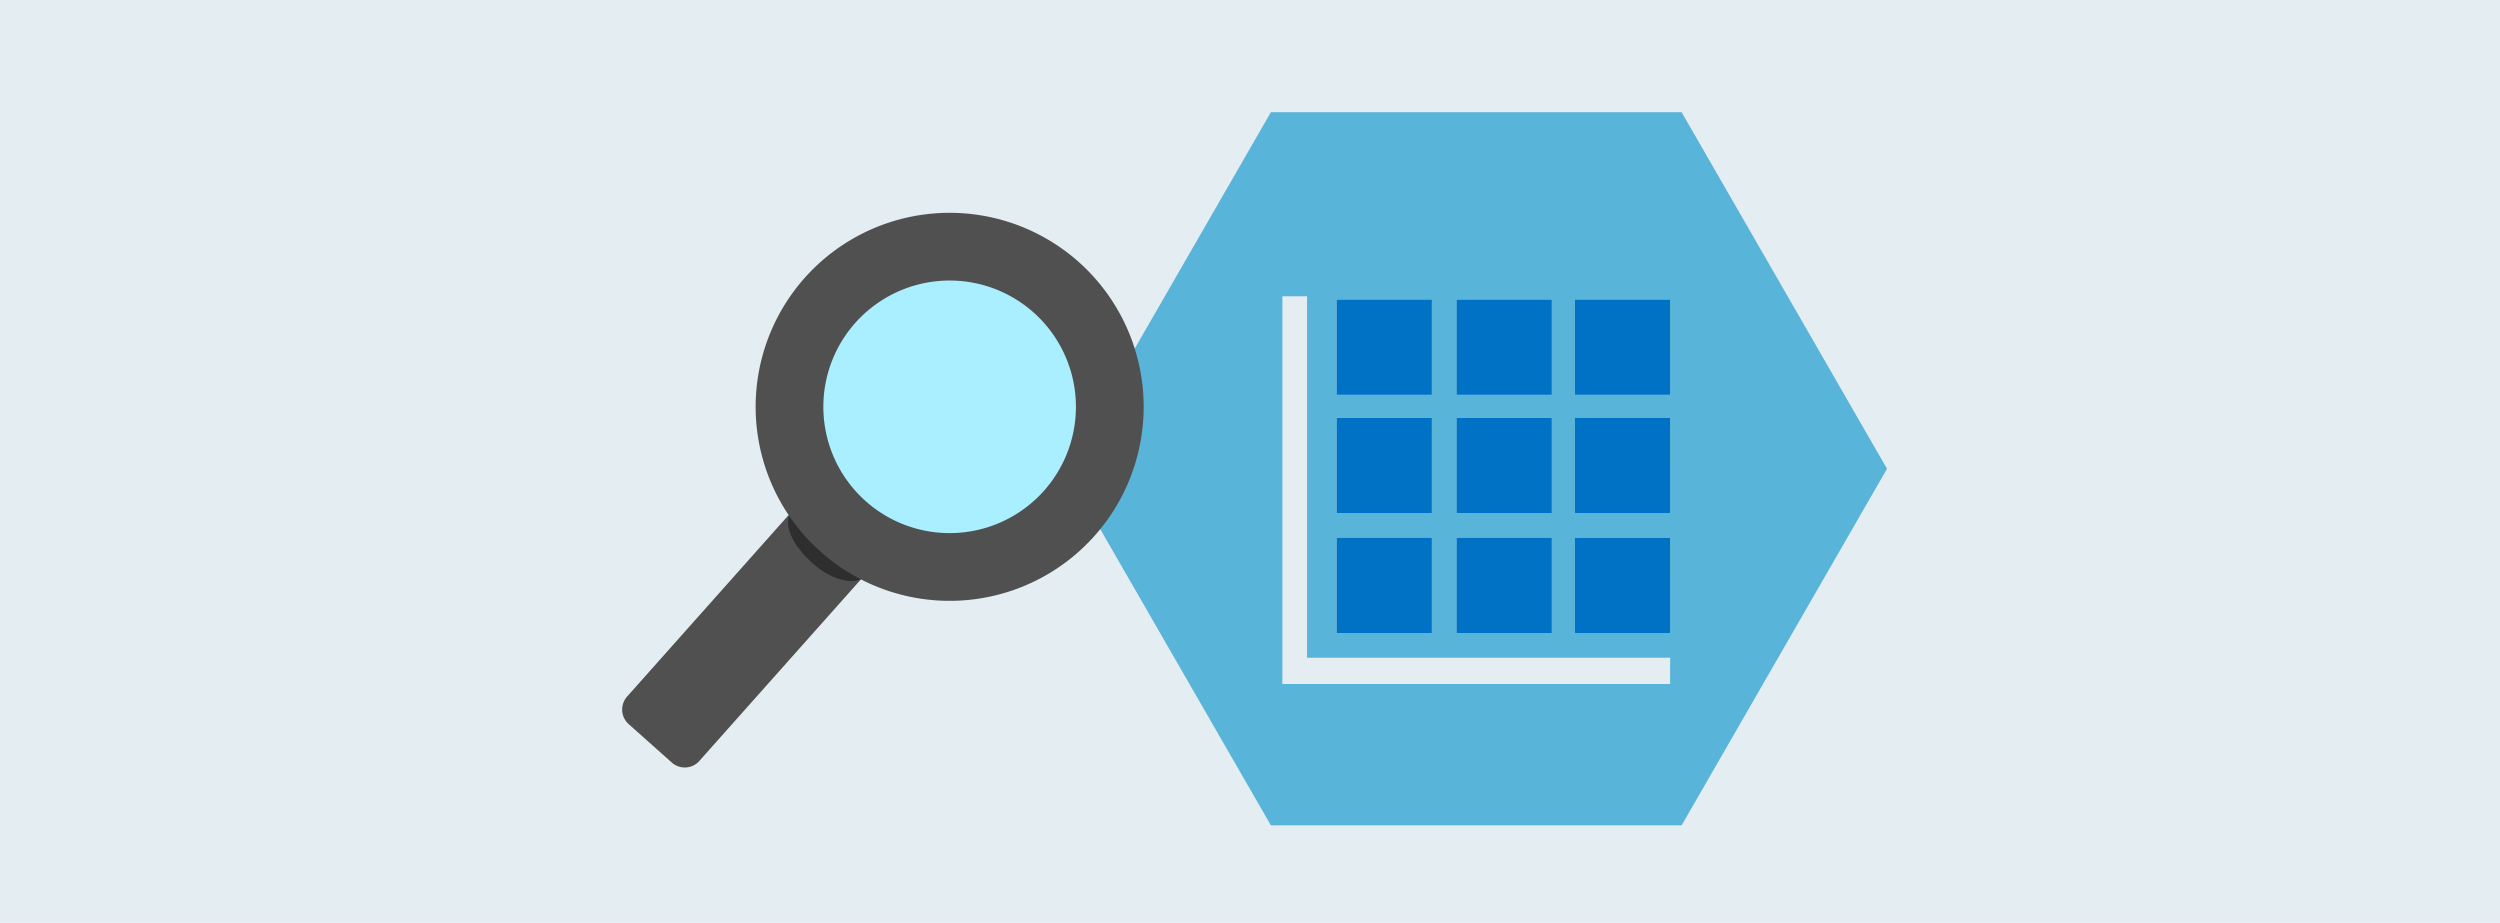 <svg xmlns="http://www.w3.org/2000/svg" viewBox="0 0 298 110"><title>3 - query-data</title><g id="background_blue" data-name="background blue"><rect width="298" height="110" fill="#e4edf1"/></g><g id="Shapes"><g><path fill="#59b4d9" d="M200.45,13.378H151.487l-24.481,42.5,24.481,42.5H200.45l24.482-42.5ZM173.618,35.705h11.36V47.064h-11.36Zm0,14.1h11.36v11.36h-11.36Zm0,14.3h11.36v11.36h-11.36Zm-14.3-28.4h11.36V47.064h-11.36Zm0,14.1h11.36v11.36h-11.36Zm0,14.3h11.36v11.36h-11.36Zm39.758,17.431H152.858V35.313H155.8V78.4h43.283Zm0-6.071H187.72V64.1h11.359Zm0-14.3H187.72V49.806h11.359Zm0-14.1H187.72V35.705h11.359Z"/><rect width="11.359" height="11.359" x="173.618" y="35.705" fill="#0072c6"/><rect width="11.359" height="11.359" x="173.618" y="49.806" fill="#0072c6"/><rect width="11.359" height="11.359" x="173.618" y="64.103" fill="#0072c6"/><rect width="11.359" height="11.359" x="159.321" y="35.705" fill="#0072c6"/><rect width="11.359" height="11.359" x="159.321" y="49.806" fill="#0072c6"/><rect width="11.359" height="11.359" x="159.321" y="64.103" fill="#0072c6"/><rect width="11.359" height="11.359" x="187.72" y="64.103" fill="#0072c6"/><rect width="11.359" height="11.359" x="187.72" y="49.806" fill="#0072c6"/><rect width="11.359" height="11.359" x="187.72" y="35.705" fill="#0072c6"/></g><g><path fill="#505050" d="M83.365,90.7,111.485,59.1a2.331,2.331,0,0,0-.192-3.281l-5.145-4.577a2.331,2.331,0,0,0-3.281.191L74.747,83.036a2.33,2.33,0,0,0,.192,3.281L80.084,90.9a2.331,2.331,0,0,0,3.281-.192"/><path fill="#2e2e2e" d="M95.087,60.1l-.61.651c-1.361,1.635,0,4.269,2.407,6.413s5.292,2.726,6.356,1.382l.609-.651"/><path fill="#a9efff" d="M94.057,48.3A19.141,19.141,0,1,0,113.2,29.156,19.141,19.141,0,0,0,94.057,48.3"/><path fill="#505050" d="M113.2,63.546A15.053,15.053,0,1,1,128.25,48.493,15.053,15.053,0,0,1,113.2,63.546m0-38.178a23.126,23.126,0,1,0,23.125,23.125A23.125,23.125,0,0,0,113.2,25.368"/></g></g></svg>
